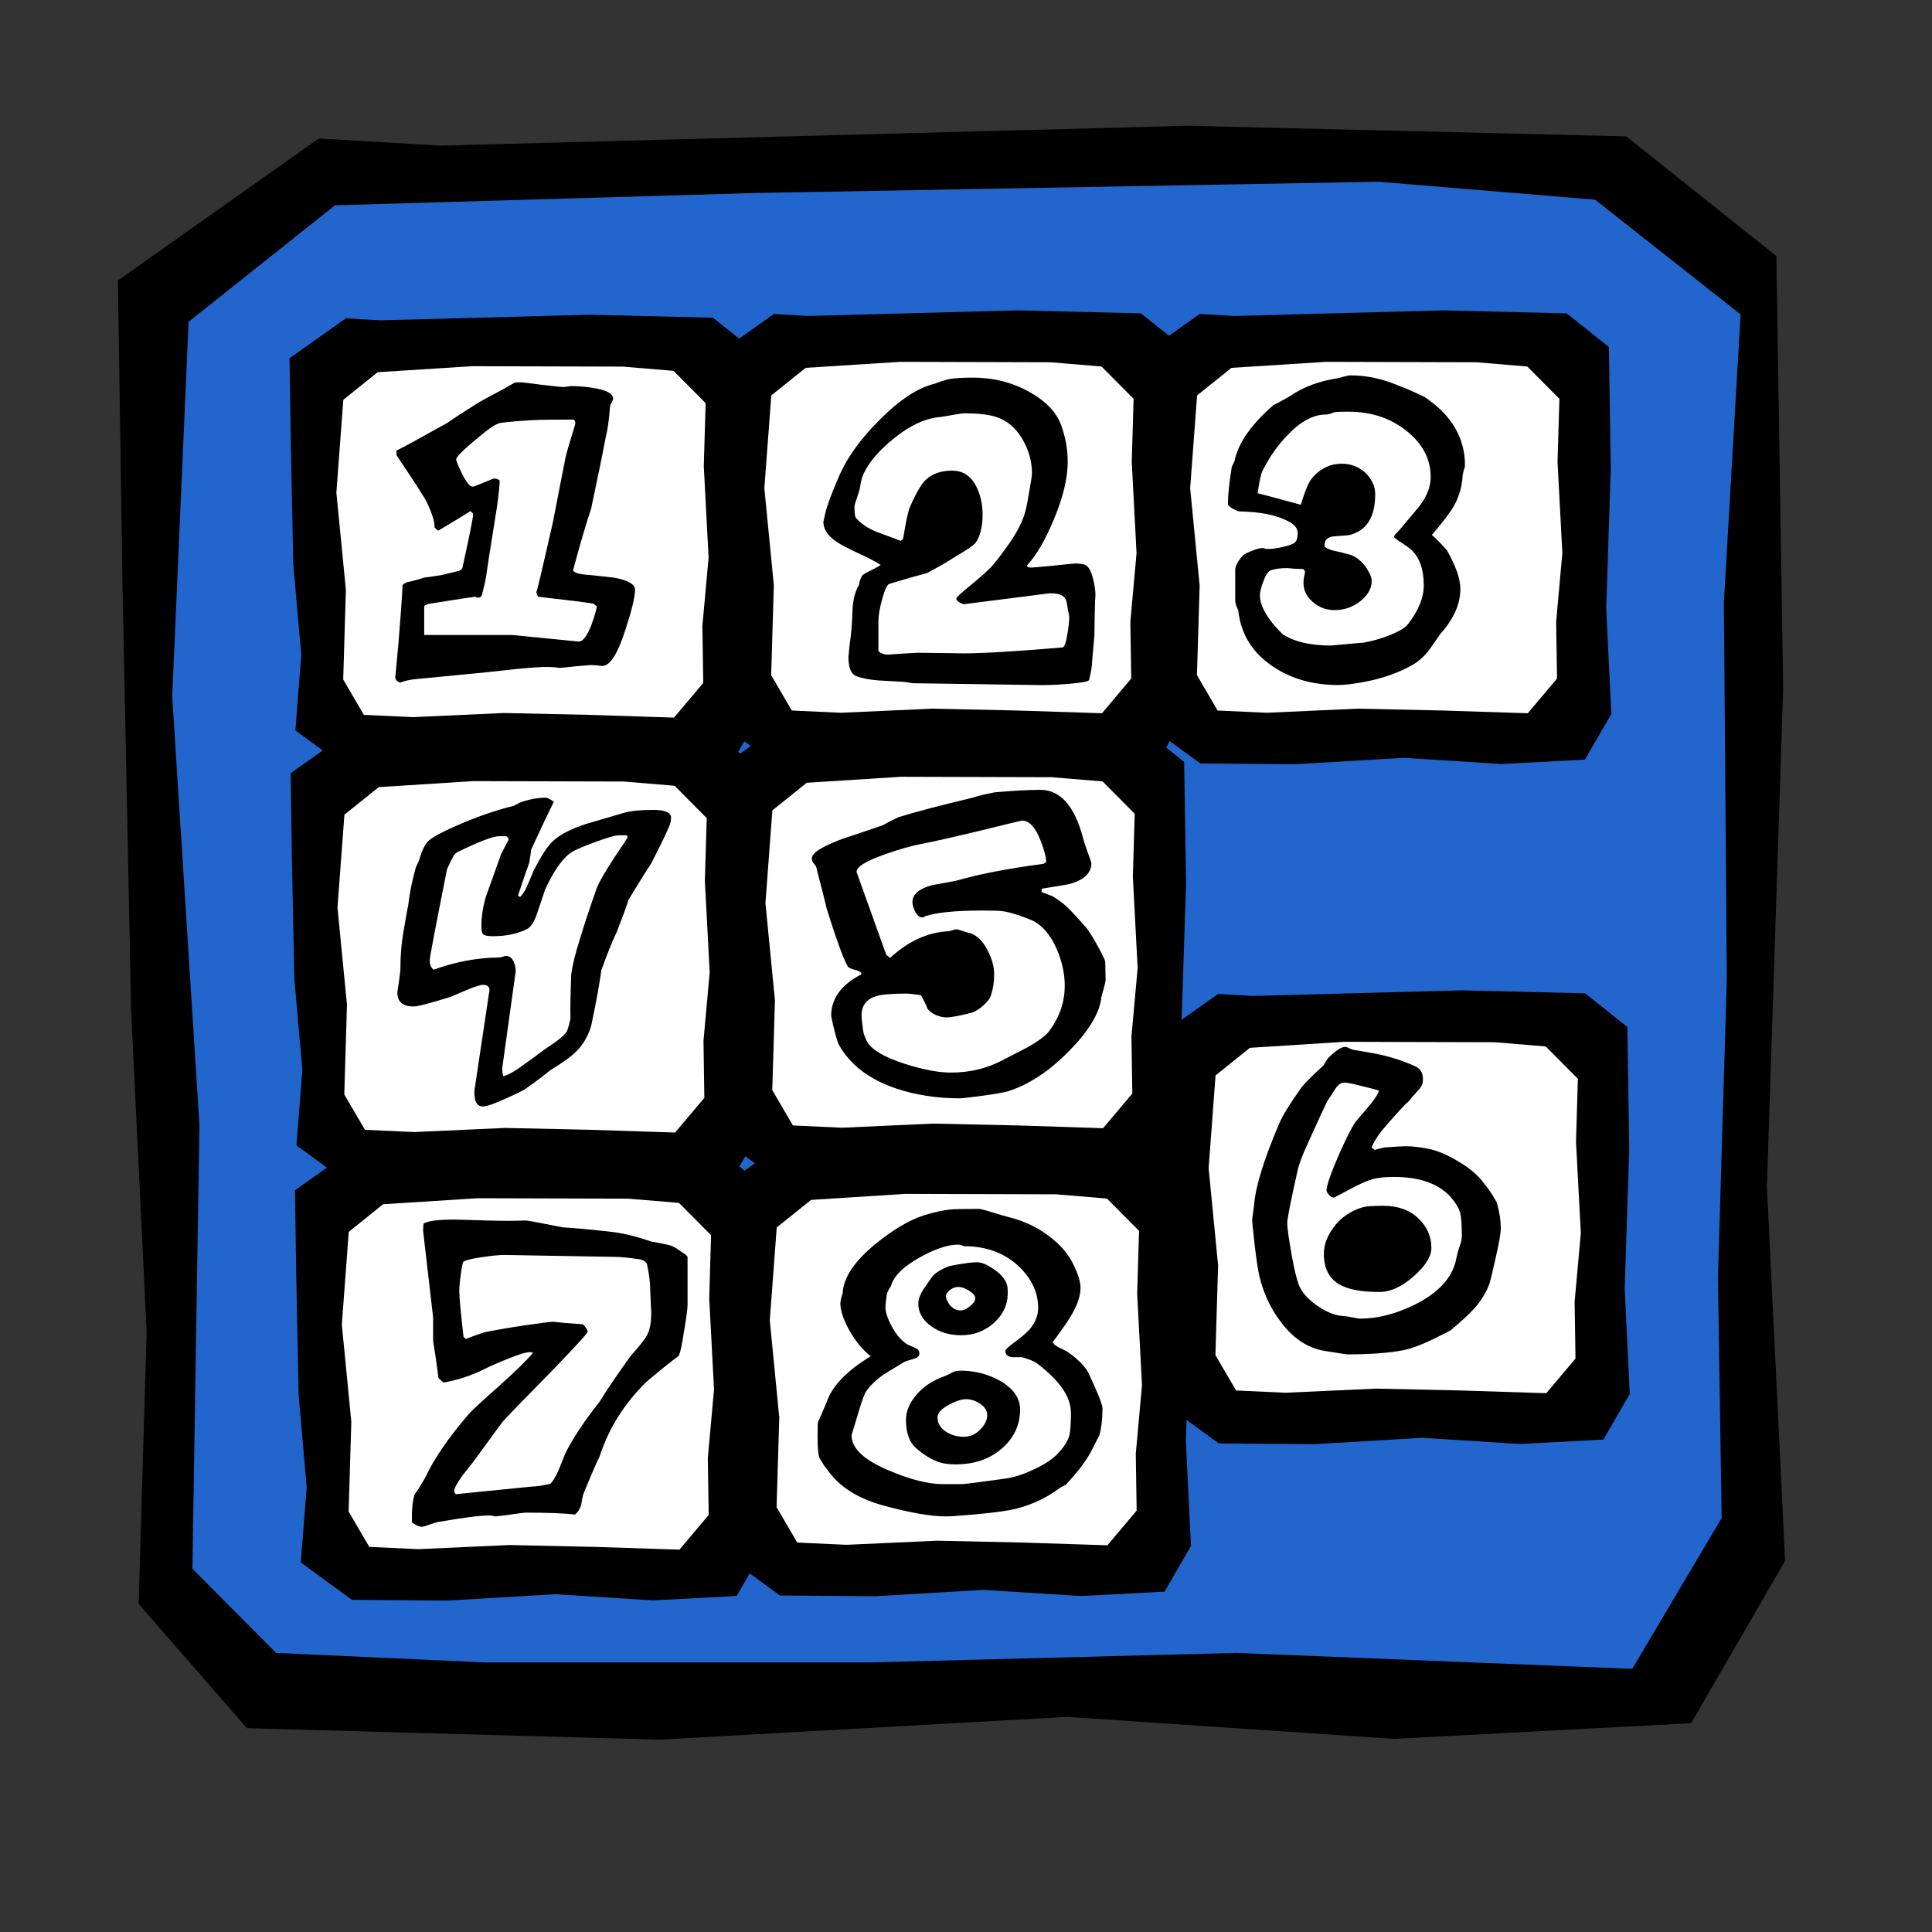 <?xml version="1.0" encoding="UTF-8" standalone="no"?>
<!-- Created with Inkscape (http://www.inkscape.org/) -->

<svg
   xmlns:dc="http://purl.org/dc/elements/1.1/"
   xmlns:cc="http://creativecommons.org/ns#"
   xmlns:rdf="http://www.w3.org/1999/02/22-rdf-syntax-ns#"
   xmlns:svg="http://www.w3.org/2000/svg"
   xmlns="http://www.w3.org/2000/svg"
   xmlns:sodipodi="http://sodipodi.sourceforge.net/DTD/sodipodi-0.dtd"
   xmlns:inkscape="http://www.inkscape.org/namespaces/inkscape"
   width="100"
   height="100"
   id="svg2"
   sodipodi:version="0.32"
   inkscape:version="0.48.2 r9819"
   version="1.0"
   sodipodi:docname="fifteen.svg">
  <rect width="100%" height="100%" fill="#333333" stroke="none"/>
  <defs
     id="defs4" />
  <sodipodi:namedview
     id="base"
     pagecolor="#ffffff"
     bordercolor="#666666"
     borderopacity="1.0"
     inkscape:pageopacity="0.0"
     inkscape:pageshadow="2"
     inkscape:zoom="4.4466433"
     inkscape:cx="90.080021"
     inkscape:cy="46.265539"
     inkscape:document-units="px"
     inkscape:current-layer="layer1"
     width="100px"
     height="100px"
     inkscape:window-width="1102"
     inkscape:window-height="756"
     inkscape:window-x="81"
     inkscape:window-y="18"
     showgrid="false"
     inkscape:window-maximized="0" />
  <g
     inkscape:label="Calque 1"
     inkscape:groupmode="layer"
     id="layer1">
    <path
       style="fill:black;fill-opacity:1;fill-rule:evenodd;stroke:none;stroke-width:1px;stroke-linecap:butt;stroke-linejoin:miter;stroke-opacity:1"
       d="M 6.336,30.055 L 6.788,52.342 L 7.591,68.935 L 7.176,83.019 L 12.782,89.451 L 34.136,90.044 L 55.244,88.865 L 72.156,90.004 L 87.53,89.192 L 92.397,80.79 L 91.455,61.403 L 92.296,35.633 L 91.945,13.251 L 84.172,7.059 L 61.483,6.508 L 22.809,7.538 L 16.498,7.168 L 6.104,14.518 L 6.336,30.055 z "
       id="path2101"
       sodipodi:nodetypes="ccccccccccccccccccc" />
    <path
       style="fill:#2165cd;fill-opacity:1;fill-rule:evenodd;stroke:none;stroke-width:1px;stroke-linecap:butt;stroke-linejoin:miter;stroke-opacity:1"
       d="M 89.228,31.179 L 89.379,50.691 L 88.92,66.141 L 89.113,78.574 L 84.485,86.379 L 63.972,85.555 L 44.929,86.049 L 25.131,86.049 L 14.287,85.555 L 9.959,81.198 L 10.323,58.214 L 8.913,36.049 L 9.76,16.657 L 17.336,10.627 L 39.062,9.99 L 71.346,9.406 L 82.561,10.335 L 90.093,16.274 L 89.228,31.179 z "
       id="path2988"
       sodipodi:nodetypes="ccccccccccccccccccc" />
    <path
       style="fill:black;fill-opacity:1;fill-rule:evenodd;stroke:none;stroke-width:1px;stroke-linecap:butt;stroke-linejoin:miter;stroke-opacity:1"
       d="M 15.052,22.912 L 15.179,29.179 L 15.594,33.908 L 15.288,37.806 L 17.935,39.741 L 22.856,39.781 L 28.466,39.45 L 33.529,39.77 L 37.845,39.542 L 39.211,37.179 L 38.946,31.727 L 39.183,24.48 L 39.084,18.187 L 36.902,16.445 L 30.533,16.29 L 19.677,16.58 L 17.905,16.476 L 14.987,18.543 L 15.052,22.912 z "
       id="path13715"
       sodipodi:nodetypes="ccccccccccccccccccc" />
    <path
       style="fill:white;fill-opacity:1;fill-rule:evenodd;stroke:none;stroke-width:1px;stroke-linecap:butt;stroke-linejoin:miter;stroke-opacity:1"
       d="M 36.428,24.13 L 36.677,28.855 L 36.355,32.405 L 36.401,35.348 L 34.887,37.143 L 30.498,37.001 L 26.081,36.905 L 21.379,37.118 L 18.833,37.001 L 17.764,35.171 L 17.903,30.529 L 17.411,25.495 L 17.77,20.692 L 19.549,19.265 L 24.436,18.954 L 32.23,18.976 L 34.862,19.195 L 36.524,20.867 L 36.428,24.13 z "
       id="path13717"
       sodipodi:nodetypes="ccccccccccccccccccc" />
    <path
       style="fill:black;fill-opacity:1;fill-rule:evenodd;stroke:none;stroke-width:1px;stroke-linecap:butt;stroke-linejoin:miter;stroke-opacity:1"
       d="M 37.204,22.687 L 37.331,28.954 L 37.746,33.683 L 37.44,37.581 L 40.087,39.516 L 45.008,39.556 L 50.618,39.225 L 55.681,39.545 L 59.996,39.317 L 61.363,36.954 L 61.098,31.502 L 61.334,24.255 L 61.236,17.962 L 59.054,16.22 L 52.685,16.065 L 41.828,16.355 L 40.056,16.251 L 37.139,18.318 L 37.204,22.687 z "
       id="path13719"
       sodipodi:nodetypes="ccccccccccccccccccc" />
    <path
       style="fill:white;fill-opacity:1;fill-rule:evenodd;stroke:none;stroke-width:1px;stroke-linecap:butt;stroke-linejoin:miter;stroke-opacity:1"
       d="M 58.579,23.905 L 58.828,28.63 L 58.507,32.181 L 58.552,35.123 L 57.039,36.918 L 52.65,36.776 L 48.232,36.68 L 43.531,36.893 L 40.985,36.776 L 39.915,34.946 L 40.054,30.304 L 39.563,25.27 L 39.922,20.467 L 41.701,19.04 L 46.588,18.729 L 54.381,18.751 L 57.014,18.971 L 58.675,20.642 L 58.579,23.905 z "
       id="path13721"
       sodipodi:nodetypes="ccccccccccccccccccc" />
    <path
       style="fill:black;fill-opacity:1;fill-rule:evenodd;stroke:none;stroke-width:1px;stroke-linecap:butt;stroke-linejoin:miter;stroke-opacity:1"
       d="M 59.243,22.687 L 59.37,28.954 L 59.785,33.683 L 59.479,37.581 L 62.126,39.516 L 67.047,39.556 L 72.657,39.225 L 77.72,39.545 L 82.035,39.317 L 83.402,36.954 L 83.137,31.502 L 83.373,24.255 L 83.275,17.962 L 81.093,16.22 L 74.724,16.065 L 63.867,16.355 L 62.096,16.251 L 59.178,18.318 L 59.243,22.687 z "
       id="path13723"
       sodipodi:nodetypes="ccccccccccccccccccc" />
    <path
       style="fill:white;fill-opacity:1;fill-rule:evenodd;stroke:none;stroke-width:1px;stroke-linecap:butt;stroke-linejoin:miter;stroke-opacity:1"
       d="M 80.618,23.905 L 80.867,28.63 L 80.546,32.181 L 80.591,35.123 L 79.078,36.918 L 74.689,36.776 L 70.271,36.68 L 65.57,36.893 L 63.024,36.776 L 61.954,34.946 L 62.093,30.304 L 61.602,25.27 L 61.961,20.467 L 63.74,19.04 L 68.627,18.729 L 76.42,18.751 L 79.053,18.971 L 80.715,20.642 L 80.618,23.905 z "
       id="path13725"
       sodipodi:nodetypes="ccccccccccccccccccc" />
    <path
       style="fill:black;fill-opacity:1;fill-rule:evenodd;stroke:none;stroke-width:1px;stroke-linecap:butt;stroke-linejoin:miter;stroke-opacity:1"
       d="M 15.109,44.389 L 15.235,50.656 L 15.65,55.385 L 15.344,59.282 L 17.991,61.218 L 22.912,61.258 L 28.522,60.926 L 33.585,61.247 L 37.901,61.018 L 39.267,58.656 L 39.003,53.204 L 39.239,45.957 L 39.14,39.663 L 36.958,37.922 L 30.589,37.767 L 19.733,38.057 L 17.961,37.953 L 15.043,40.02 L 15.109,44.389 z "
       id="path13727"
       sodipodi:nodetypes="ccccccccccccccccccc" />
    <path
       style="fill:white;fill-opacity:1;fill-rule:evenodd;stroke:none;stroke-width:1px;stroke-linecap:butt;stroke-linejoin:miter;stroke-opacity:1"
       d="M 36.484,45.606 L 36.733,50.331 L 36.412,53.882 L 36.457,56.825 L 34.943,58.62 L 30.554,58.478 L 26.137,58.382 L 21.435,58.595 L 18.89,58.478 L 17.82,56.648 L 17.959,52.006 L 17.468,46.972 L 17.827,42.169 L 19.605,40.741 L 24.492,40.431 L 32.286,40.452 L 34.919,40.672 L 36.58,42.344 L 36.484,45.606 z "
       id="path13729"
       sodipodi:nodetypes="ccccccccccccccccccc" />
    <path
       style="fill:black;fill-opacity:1;fill-rule:evenodd;stroke:none;stroke-width:1px;stroke-linecap:butt;stroke-linejoin:miter;stroke-opacity:1"
       d="M 37.26,44.164 L 37.387,50.431 L 37.802,55.16 L 37.496,59.058 L 40.143,60.993 L 45.064,61.033 L 50.674,60.702 L 55.737,61.022 L 60.053,60.794 L 61.419,58.431 L 61.154,52.979 L 61.39,45.732 L 61.292,39.439 L 59.11,37.697 L 52.741,37.542 L 41.884,37.832 L 40.113,37.728 L 37.195,39.795 L 37.26,44.164 z "
       id="path13731"
       sodipodi:nodetypes="ccccccccccccccccccc" />
    <path
       style="fill:white;fill-opacity:1;fill-rule:evenodd;stroke:none;stroke-width:1px;stroke-linecap:butt;stroke-linejoin:miter;stroke-opacity:1"
       d="M 58.636,45.382 L 58.884,50.107 L 58.563,53.657 L 58.609,56.6 L 57.095,58.395 L 52.706,58.253 L 48.288,58.157 L 43.587,58.37 L 41.041,58.253 L 39.972,56.423 L 40.111,51.781 L 39.619,46.747 L 39.978,41.944 L 41.757,40.516 L 46.644,40.206 L 54.437,40.228 L 57.07,40.447 L 58.732,42.119 L 58.636,45.382 z "
       id="path13733"
       sodipodi:nodetypes="ccccccccccccccccccc" />
    <path
       style="fill:black;fill-opacity:1;fill-rule:evenodd;stroke:none;stroke-width:1px;stroke-linecap:butt;stroke-linejoin:miter;stroke-opacity:1"
       d="M 60.199,57.882 L 60.326,64.149 L 60.741,68.879 L 60.435,72.776 L 63.082,74.711 L 68.002,74.751 L 73.612,74.42 L 78.675,74.74 L 82.991,74.512 L 84.357,72.149 L 84.093,66.697 L 84.329,59.451 L 84.23,53.157 L 82.048,51.415 L 75.679,51.26 L 64.823,51.55 L 63.051,51.446 L 60.134,53.513 L 60.199,57.882 z "
       id="path13735"
       sodipodi:nodetypes="ccccccccccccccccccc" />
    <path
       style="fill:white;fill-opacity:1;fill-rule:evenodd;stroke:none;stroke-width:1px;stroke-linecap:butt;stroke-linejoin:miter;stroke-opacity:1"
       d="M 81.574,59.1 L 81.823,63.825 L 81.502,67.376 L 81.547,70.319 L 80.034,72.113 L 75.645,71.971 L 71.227,71.875 L 66.526,72.088 L 63.98,71.971 L 62.91,70.141 L 63.049,65.499 L 62.558,60.465 L 62.917,55.662 L 64.696,54.235 L 69.583,53.924 L 77.376,53.946 L 80.009,54.166 L 81.67,55.838 L 81.574,59.1 z "
       id="path13737"
       sodipodi:nodetypes="ccccccccccccccccccc" />
    <path
       style="fill:black;fill-opacity:1;fill-rule:evenodd;stroke:none;stroke-width:1px;stroke-linecap:butt;stroke-linejoin:miter;stroke-opacity:1"
       d="M 15.333,65.978 L 15.46,72.245 L 15.875,76.974 L 15.569,80.872 L 18.216,82.807 L 23.137,82.847 L 28.747,82.516 L 33.81,82.836 L 38.126,82.608 L 39.492,80.245 L 39.227,74.793 L 39.464,67.546 L 39.365,61.253 L 37.183,59.511 L 30.814,59.356 L 19.958,59.646 L 18.186,59.542 L 15.268,61.609 L 15.333,65.978 z "
       id="path13739"
       sodipodi:nodetypes="ccccccccccccccccccc" />
    <path
       style="fill:white;fill-opacity:1;fill-rule:evenodd;stroke:none;stroke-width:1px;stroke-linecap:butt;stroke-linejoin:miter;stroke-opacity:1"
       d="M 36.709,67.196 L 36.958,71.921 L 36.636,75.472 L 36.682,78.415 L 35.168,80.209 L 30.779,80.067 L 26.362,79.971 L 21.66,80.184 L 19.114,80.067 L 18.045,78.237 L 18.184,73.595 L 17.693,68.561 L 18.052,63.758 L 19.83,62.331 L 24.717,62.02 L 32.511,62.042 L 35.144,62.262 L 36.805,63.934 L 36.709,67.196 z "
       id="path13741"
       sodipodi:nodetypes="ccccccccccccccccccc" />
    <path
       style="fill:black;fill-opacity:1;fill-rule:evenodd;stroke:none;stroke-width:1px;stroke-linecap:butt;stroke-linejoin:miter;stroke-opacity:1"
       d="M 37.485,65.753 L 37.612,72.02 L 38.027,76.75 L 37.721,80.647 L 40.368,82.582 L 45.289,82.622 L 50.899,82.291 L 55.962,82.611 L 60.277,82.383 L 61.644,80.02 L 61.379,74.569 L 61.615,67.322 L 61.517,61.028 L 59.335,59.287 L 52.966,59.132 L 42.109,59.421 L 40.338,59.317 L 37.42,61.384 L 37.485,65.753 z "
       id="path13743"
       sodipodi:nodetypes="ccccccccccccccccccc" />
    <path
       style="fill:white;fill-opacity:1;fill-rule:evenodd;stroke:none;stroke-width:1px;stroke-linecap:butt;stroke-linejoin:miter;stroke-opacity:1"
       d="M 58.86,66.971 L 59.109,71.696 L 58.788,75.247 L 58.833,78.19 L 57.32,79.984 L 52.931,79.842 L 48.513,79.746 L 43.812,79.959 L 41.266,79.842 L 40.196,78.012 L 40.335,73.37 L 39.844,68.337 L 40.203,63.533 L 41.982,62.106 L 46.869,61.795 L 54.662,61.817 L 57.295,62.037 L 58.957,63.709 L 58.86,66.971 z "
       id="path13745"
       sodipodi:nodetypes="ccccccccccccccccccc" />
    <path
       style="font-size:17.994px;font-style:normal;font-variant:normal;font-weight:normal;font-stretch:normal;text-align:start;line-height:125%;writing-mode:lr-tb;text-anchor:start;fill:#000000;fill-opacity:1;stroke:none;font-family:Indigo Joker"
       d="m 32.868,30.528 c -1.3e-5,0.368 -0.166,1.06 -0.499,2.077 -0.399,1.244 -0.798,1.866 -1.197,1.866 -0.04,-2e-6 -0.133,-0.011 -0.279,-0.032 -0.146,-0.011 -0.239,-0.016 -0.279,-0.016 -0.053,-2e-6 -0.326,0.022 -0.818,0.065 -0.492,0.054 -0.765,0.081 -0.818,0.081 -0.04,-3e-6 -0.133,-0.011 -0.279,-0.032 -0.146,-0.011 -0.253,-0.016 -0.319,-0.016 -0.372,-10e-7 -0.891,0.032 -1.556,0.097 -0.878,0.097 -1.423,0.157 -1.636,0.178 -0.891,0.087 -2.122,0.206 -3.692,0.357 -0.306,0.032 -0.565,0.092 -0.778,0.178 -0.173,-0.054 -0.259,-0.151 -0.259,-0.292 -1e-6,0.043 0.053,-0.519 0.16,-1.687 0.106,-1.266 0.18,-2.288 0.219,-3.067 0.013,-0.032 0.086,-0.081 0.219,-0.146 0.306,-0.065 0.605,-0.146 0.898,-0.243 0.2,-0.022 0.499,-0.065 0.898,-0.13 0.213,-0.054 0.525,-0.13 0.938,-0.227 0.067,-0.043 0.113,-0.087 0.14,-0.13 0.372,-1.687 0.559,-2.618 0.559,-2.791 -5e-6,-0.032 -0.047,-0.087 -0.14,-0.162 -0.372,0.238 -0.925,0.573 -1.656,1.006 -0.04,5e-6 -0.106,-0.054 -0.2,-0.162 0.013,-0.27 -0.12,-0.703 -0.399,-1.298 -0.08,-0.184 -0.599,-0.99 -1.556,-2.418 -0.013,-0.011 -0.02,-0.097 -0.02,-0.26 0.359,-0.173 1.25,-0.66 2.674,-1.46 0.319,-0.227 0.798,-0.541 1.437,-0.941 0.319,-0.195 0.811,-0.465 1.477,-0.811 0.12,-0.076 0.299,-0.178 0.539,-0.308 0.04,-0.011 0.153,-0.016 0.339,-0.016 0.04,1.2e-5 0.392,0.043 1.058,0.13 0.665,0.076 1.024,0.114 1.078,0.114 0.04,1.2e-5 0.113,-0.005 0.219,-0.016 0.106,-0.022 0.186,-0.032 0.239,-0.032 0.372,1.3e-5 0.752,0.032 1.137,0.097 0.678,0.108 1.018,0.292 1.018,0.552 -1.2e-5,0.032 -0.027,0.103 -0.08,0.211 -0.053,0.097 -0.08,0.173 -0.08,0.227 -0.053,0.681 -0.126,1.195 -0.219,1.541 -0.146,0.79 -0.399,2.028 -0.758,3.716 -0.253,0.746 -0.565,1.812 -0.938,3.196 0.067,0.097 0.213,0.162 0.439,0.195 0.16,0.022 0.326,0.038 0.499,0.049 0.386,0.043 0.778,0.087 1.177,0.13 0.732,0.13 1.097,0.341 1.097,0.633 m -1.975,0.86 c -0.04,-0.032 -0.1,-0.081 -0.18,-0.146 -0.372,-0.065 -1.324,-0.184 -2.853,-0.357 -0.067,-0.087 -0.1,-0.173 -0.1,-0.26 -8e-6,0.119 0.286,-1.087 0.858,-3.618 0.16,-0.833 0.372,-1.925 0.639,-3.278 0.04,-0.195 0.14,-0.552 0.299,-1.071 0.146,-0.465 0.219,-0.714 0.219,-0.746 -1e-5,-0.087 -0.027,-0.151 -0.08,-0.195 l -1.018,0 c -0.931,1.1e-5 -1.842,0.054 -2.734,0.162 -0.16,0.022 -0.366,0.124 -0.619,0.308 -0.239,0.173 -0.559,0.433 -0.958,0.779 -0.506,0.433 -0.758,0.703 -0.758,0.811 -3e-6,0.076 0.1,0.319 0.299,0.73 0.226,0.454 0.412,0.681 0.559,0.681 0.04,7e-6 0.226,-0.07 0.559,-0.211 0.333,-0.141 0.519,-0.211 0.559,-0.211 0.12,8e-6 0.213,0.038 0.279,0.114 -0.027,0.53 -0.113,1.222 -0.259,2.077 -0.253,1.568 -0.392,2.466 -0.419,2.693 -0.04,0.292 -0.12,0.665 -0.239,1.12 -0.027,0.108 -0.1,0.162 -0.219,0.162 -0.053,1e-6 -0.08,-0.005 -0.08,-0.016 l 0,0 c -5e-6,-0.022 -0.02,-0.032 -0.06,-0.032 -0.053,10e-7 -0.831,0.119 -2.335,0.357 -0.2,0.032 -0.299,0.087 -0.299,0.162 l 0,1.46 4.55,0 3.452,0.341 c 0.213,-10e-7 0.432,-0.292 0.658,-0.876 0.146,-0.4 0.239,-0.714 0.279,-0.941"
       id="text13751"
       inkscape:connector-curvature="0" />
    <path
       style="font-size:17.994px;font-style:normal;font-variant:normal;font-weight:normal;font-stretch:normal;text-align:start;line-height:125%;writing-mode:lr-tb;text-anchor:start;fill:#000000;fill-opacity:1;stroke:none;font-family:Indigo Joker"
       d="m 56.702,30.789 c -1.4e-5,-0.032 -0.007,0.07 -0.02,0.308 -0.013,0.357 -0.026,0.968 -0.039,1.833 -0.026,0.325 -0.066,0.768 -0.118,1.33 -1.5e-5,0.216 -0.052,0.53 -0.157,0.941 -0.039,0.076 -0.387,0.141 -1.043,0.195 -0.525,0.043 -0.984,0.065 -1.377,0.065 l -6.689,-0.097 c -0.039,-4e-6 -0.144,-0.016 -0.315,-0.049 -0.171,-0.022 -0.282,-0.032 -0.334,-0.032 -0.38,-0.022 -0.767,-0.043 -1.161,-0.065 -0.498,-0.043 -0.879,-0.119 -1.141,-0.227 -0.262,-0.108 -0.393,-0.438 -0.393,-0.99 -2e-6,-0.022 0.02,-0.222 0.059,-0.6 0.052,-0.379 0.085,-0.654 0.098,-0.828 0.026,-0.368 0.046,-0.736 0.059,-1.103 0.039,-0.508 0.151,-0.909 0.334,-1.201 -3e-6,-0.119 0.052,-0.276 0.157,-0.471 0.092,-0.087 0.256,-0.184 0.492,-0.292 0.236,-0.119 0.393,-0.206 0.472,-0.26 C 45.376,29.096 44.963,28.88 44.346,28.599 43.782,28.339 43.382,28.117 43.146,27.933 42.792,27.652 42.615,27.338 42.615,26.992 c 0,0.043 0.033,-0.092 0.098,-0.406 0.092,-0.411 0.341,-1.082 0.748,-2.012 0.42,-0.941 1.108,-1.888 2.066,-2.839 1.023,-1.038 1.981,-1.666 2.872,-1.882 0.157,-0.065 0.387,-0.141 0.689,-0.227 0.341,-0.054 0.761,-0.081 1.259,-0.081 1.062,1.4e-5 2.033,0.243 2.912,0.73 0.879,0.487 1.436,1.071 1.672,1.752 0.223,0.617 0.334,1.244 0.334,1.882 -1.3e-5,0.844 -0.243,1.844 -0.728,3.002 -0.433,1.038 -0.892,1.823 -1.377,2.353 -1.1e-5,0.076 0.072,0.114 0.216,0.114 0.052,3e-6 0.426,-0.032 1.121,-0.097 0.708,-0.076 1.089,-0.114 1.141,-0.114 0.262,3e-6 0.446,0.027 0.551,0.081 0.157,0.076 0.289,0.319 0.393,0.73 0.079,0.325 0.118,0.595 0.118,0.811 m -1.358,1.12 c -1.3e-5,-0.043 -0.02,-0.146 -0.059,-0.308 -0.026,-0.173 -0.046,-0.292 -0.059,-0.357 -0.026,-0.195 -0.105,-0.33 -0.236,-0.406 -0.118,-0.087 -0.334,-0.13 -0.649,-0.13 l -4.466,0.568 c -0.249,-0.087 -0.374,-0.189 -0.374,-0.308 -6e-6,-0.043 0.23,-0.254 0.689,-0.633 0.538,-0.443 0.905,-0.768 1.102,-0.974 0.197,-0.216 0.439,-0.525 0.728,-0.925 0.485,-0.649 0.82,-1.244 1.003,-1.785 0.079,-0.249 0.164,-0.66 0.256,-1.233 0.092,-0.508 0.138,-0.811 0.138,-0.909 -1.1e-5,-0.595 -0.151,-1.163 -0.453,-1.704 -0.38,-0.692 -0.918,-1.12 -1.613,-1.282 -0.354,-0.087 -0.833,-0.13 -1.436,-0.13 -0.079,1.1e-5 -0.302,0.032 -0.669,0.097 -0.367,0.065 -0.564,0.097 -0.59,0.097 -0.826,0.065 -1.712,0.508 -2.656,1.33 -0.931,0.822 -1.423,1.585 -1.476,2.288 -0.013,0.087 -0.066,0.265 -0.157,0.535 -0.092,0.27 -0.138,0.422 -0.138,0.454 -3e-6,0.346 0.026,0.552 0.079,0.617 0.262,0.303 0.63,0.546 1.102,0.73 0.407,0.151 0.813,0.303 1.22,0.454 0.039,-0.032 0.079,-0.07 0.118,-0.114 0.144,-0.898 0.262,-1.444 0.354,-1.639 0.289,-0.671 0.551,-1.13 0.787,-1.379 0.341,-0.335 0.807,-0.503 1.397,-0.503 0.59,8e-6 1.023,0.308 1.299,0.925 0.184,0.411 0.275,0.86 0.275,1.347 -7e-6,0.649 -0.125,1.141 -0.374,1.477 -0.105,0.13 -0.492,0.389 -1.161,0.779 -0.302,0.206 -0.754,0.465 -1.358,0.779 -0.459,0.119 -1.102,0.303 -1.928,0.552 -0.118,0.043 -0.243,0.303 -0.374,0.779 -0.131,0.476 -0.197,0.865 -0.197,1.168 l 0,1.541 c 0.144,0.119 0.302,0.178 0.472,0.178 0.026,-2e-6 0.256,-0.016 0.689,-0.049 0.433,-0.022 0.721,-0.038 0.866,-0.049 0.328,-10e-7 0.8,0.005 1.417,0.016 0.682,0.011 0.984,0.016 0.905,0.016 1.049,-2e-6 2.774,-0.103 5.174,-0.308 0.105,-0.011 0.19,-0.238 0.256,-0.681 0.066,-0.357 0.098,-0.665 0.098,-0.925"
       id="text13755"
       inkscape:connector-curvature="0" />
    <path
       style="font-size:17.994px;font-style:normal;font-variant:normal;font-weight:normal;font-stretch:normal;text-align:start;line-height:125%;writing-mode:lr-tb;text-anchor:start;fill:#000000;fill-opacity:1;stroke:none;font-family:Indigo Joker"
       d="m 75.829,24.101 c -1.2e-5,0.032 -0.02,0.108 -0.06,0.227 -0.027,0.108 -0.047,0.189 -0.06,0.243 -0.027,0.573 -0.173,1.103 -0.439,1.59 -0.2,0.357 -0.585,0.865 -1.157,1.525 0.213,0.184 0.472,0.449 0.778,0.795 0.466,0.822 0.698,1.487 0.698,1.996 -1.2e-5,0.79 -0.346,1.568 -1.038,2.336 -0.173,0.249 -0.346,0.498 -0.519,0.746 -0.253,0.357 -0.552,0.638 -0.898,0.844 -0.718,0.411 -1.556,0.709 -2.514,0.892 -0.585,0.108 -1.038,0.162 -1.357,0.162 -1.29,-3e-6 -2.408,-0.314 -3.352,-0.941 -1.078,-0.714 -1.683,-1.682 -1.816,-2.904 -0.013,-0.043 -0.047,-0.124 -0.1,-0.243 -0.04,-0.13 -0.06,-0.216 -0.06,-0.26 l 0,-1.623 c -10e-7,-0.184 0.126,-0.422 0.379,-0.714 0.053,-0.065 0.2,-0.146 0.439,-0.243 0.253,-0.108 0.452,-0.162 0.599,-0.162 0.053,4e-6 0.093,0.011 0.12,0.032 0.04,0.011 0.093,0.016 0.16,0.016 0.2,5e-6 0.446,-0.032 0.738,-0.097 0.346,-0.076 0.565,-0.157 0.658,-0.243 0.093,-0.087 0.14,-0.249 0.14,-0.487 -4e-6,-0.238 -0.16,-0.438 -0.479,-0.6 -0.599,-0.325 -1.45,-0.498 -2.554,-0.519 -0.067,-0.011 -0.18,-0.059 -0.339,-0.146 -0.16,-0.097 -0.239,-0.178 -0.239,-0.243 0,-0.443 0.067,-1.082 0.2,-1.915 0.04,-0.076 0.086,-0.173 0.14,-0.292 0.186,-0.93 0.858,-1.898 2.015,-2.904 0.186,-0.087 0.466,-0.238 0.838,-0.454 0.705,-0.487 1.543,-0.8 2.514,-0.941 0.04,-0.011 0.14,-0.038 0.299,-0.081 0.16,-0.043 0.266,-0.065 0.319,-0.065 0.851,1.3e-5 1.689,0.178 2.514,0.535 0.306,0.108 0.752,0.303 1.337,0.584 1.397,0.93 2.095,2.115 2.095,3.553 m -1.776,0.584 c -1.1e-5,-0.919 -0.412,-1.709 -1.237,-2.369 -0.825,-0.671 -1.836,-1.006 -3.033,-1.006 -0.346,1.2e-5 -0.559,0.005 -0.639,0.016 -0.067,0.011 -0.153,0.038 -0.259,0.081 -0.106,0.032 -0.18,0.049 -0.219,0.049 -0.652,-0.011 -1.317,0.335 -1.995,1.038 -0.506,0.508 -0.945,1.13 -1.317,1.866 -0.08,0.141 -0.166,0.53 -0.259,1.168 0.545,0.141 1.29,0.341 2.235,0.6 0.08,-0.26 0.166,-0.514 0.259,-0.763 0.106,-0.292 0.233,-0.519 0.379,-0.681 0.412,-0.454 0.905,-0.681 1.477,-0.681 0.506,8e-6 0.931,0.173 1.277,0.519 0.306,0.325 0.459,0.676 0.459,1.055 -8e-6,1.212 -0.459,1.92 -1.377,2.126 -0.279,0.022 -0.552,0.043 -0.818,0.065 -0.319,0.054 -0.459,0.233 -0.419,0.535 0.12,0.087 0.266,0.151 0.439,0.195 0.226,0.043 0.532,0.119 0.918,0.227 0.306,0.119 0.572,0.341 0.798,0.665 0.186,0.281 0.279,0.508 0.279,0.681 -8e-6,0.389 -0.2,0.741 -0.599,1.055 -0.386,0.303 -0.825,0.454 -1.317,0.454 -0.519,1e-6 -0.951,-0.195 -1.297,-0.584 -0.213,-0.238 -0.319,-0.519 -0.319,-0.844 -3e-6,-0.141 0.02,-0.281 0.06,-0.422 0.04,-0.13 0.013,-0.222 -0.08,-0.276 -0.093,3e-6 -0.246,-0.005 -0.459,-0.016 -0.213,-0.022 -0.339,-0.032 -0.379,-0.032 -0.333,3e-6 -0.612,0.038 -0.838,0.114 -0.133,0.054 -0.259,0.243 -0.379,0.568 -0.12,0.314 -0.18,0.557 -0.18,0.73 -2e-6,0.389 0.193,0.838 0.579,1.347 0.133,0.173 0.326,0.389 0.579,0.649 0.599,0.4 1.443,0.6 2.534,0.6 0.013,-1e-6 0.299,-0.027 0.858,-0.081 0.479,-0.043 0.745,-0.065 0.798,-0.065 0.306,-0.054 0.612,-0.13 0.918,-0.227 0.745,-0.249 1.211,-0.492 1.397,-0.73 0.545,-0.703 0.818,-1.374 0.818,-2.012 -10e-6,-0.822 -0.213,-1.433 -0.639,-1.833 -0.12,-0.108 -0.313,-0.249 -0.579,-0.422 -0.213,-0.13 -0.319,-0.216 -0.319,-0.26 -9e-6,-0.043 0.053,-0.119 0.16,-0.227 0.106,-0.108 0.166,-0.173 0.18,-0.195 0.319,-0.379 0.632,-0.752 0.938,-1.12 0.412,-0.519 0.619,-1.038 0.619,-1.558"
       id="text13759"
       inkscape:connector-curvature="0" />
    <path
       style="font-size:17.994px;font-style:normal;font-variant:normal;font-weight:normal;font-stretch:normal;text-align:start;line-height:125%;writing-mode:lr-tb;text-anchor:start;fill:#000000;fill-opacity:1;stroke:none;font-family:Indigo Joker"
       d="m 34.734,42.324 c -1.5e-5,0.119 -0.027,0.254 -0.08,0.406 -0.133,0.335 -0.452,0.995 -0.958,1.98 -0.266,0.4 -0.652,1.017 -1.157,1.85 -0.12,0.379 -0.326,0.941 -0.619,1.687 -0.213,0.433 -0.479,1.093 -0.798,1.98 -0.08,0.638 -0.253,1.59 -0.519,2.856 -0.133,0.465 -0.353,0.871 -0.658,1.217 -0.266,0.303 -0.758,0.671 -1.477,1.103 -0.279,0.238 -0.712,0.562 -1.297,0.974 -0.2,0.119 -0.532,0.281 -0.998,0.487 -0.599,0.27 -0.991,0.406 -1.177,0.406 -0.319,-3e-6 -0.466,-0.276 -0.439,-0.828 l 0.778,-5.192 c -5e-6,-0.184 -0.113,-0.276 -0.339,-0.276 -0.133,4e-6 -0.432,0.097 -0.898,0.292 -0.253,0.108 -0.506,0.216 -0.758,0.325 -1.064,0.335 -1.709,0.503 -1.936,0.503 -0.559,2e-6 -0.838,-0.243 -0.838,-0.73 0,-0.011 0.027,-0.189 0.08,-0.535 0.053,-0.346 0.08,-0.595 0.08,-0.746 0,-0.649 0.053,-1.271 0.16,-1.866 0.146,-0.876 0.226,-1.32 0.239,-1.33 0.067,-0.617 0.2,-1.282 0.399,-1.996 0.04,-0.076 0.093,-0.189 0.16,-0.341 0.12,-0.433 0.266,-0.757 0.439,-0.974 0.186,-0.216 0.805,-0.546 1.856,-0.99 0.931,-0.389 1.803,-0.681 2.614,-0.876 0.053,-0.032 0.153,-0.087 0.299,-0.162 0.466,-0.173 0.918,-0.26 1.357,-0.26 0.08,1.3e-5 0.219,0.07 0.419,0.211 -0.279,0.552 -0.672,1.379 -1.177,2.483 -0.013,0.151 -0.047,0.379 -0.1,0.681 -0.133,0.368 -0.326,0.93 -0.579,1.687 l 0.1,0.081 c 0.146,-0.13 0.279,-0.341 0.399,-0.633 0.106,-0.238 0.206,-0.476 0.299,-0.714 0.16,-0.314 0.293,-0.557 0.399,-0.73 0.226,-0.379 0.432,-0.654 0.619,-0.828 0.346,-0.324 0.911,-0.617 1.696,-0.876 0.639,-0.184 1.284,-0.373 1.936,-0.568 0.359,-0.108 0.878,-0.162 1.556,-0.162 0.612,1.2e-5 0.918,0.135 0.918,0.406 m -2.255,1.022 c -1.3e-5,-0.076 -0.027,-0.114 -0.08,-0.114 l -0.359,0 c -0.2,1.1e-5 -0.645,0.13 -1.337,0.389 -0.678,0.249 -1.097,0.444 -1.257,0.584 -0.426,0.357 -0.838,0.974 -1.237,1.85 -0.093,0.292 -0.233,0.709 -0.419,1.249 -0.146,0.433 -0.326,0.698 -0.539,0.795 -0.492,0.238 -1.071,0.357 -1.736,0.357 -0.266,5e-6 -0.432,-0.032 -0.499,-0.097 -0.067,-0.065 -0.1,-0.2 -0.1,-0.406 -5e-6,-0.508 0.08,-1.028 0.239,-1.558 0.106,-0.303 0.366,-1.028 0.778,-2.174 0.04,-0.087 0.12,-0.243 0.239,-0.471 0.106,-0.184 0.16,-0.292 0.16,-0.325 -6e-6,-0.022 -0.04,-0.07 -0.12,-0.146 l -0.379,0 c -0.306,1.2e-5 -1.004,0.265 -2.095,0.795 -0.08,0.032 -0.16,0.092 -0.239,0.178 -0.106,0.195 -0.226,0.438 -0.359,0.73 -0.599,3.007 -0.898,4.576 -0.898,4.705 -1e-6,0.227 0.067,0.395 0.2,0.503 1.131,-0.411 2.261,-0.622 3.392,-0.633 0.04,5e-6 0.093,-0.011 0.16,-0.032 0.08,-0.032 0.146,-0.049 0.2,-0.049 0.173,4e-6 0.306,0.103 0.399,0.308 0.067,0.162 0.1,0.325 0.1,0.487 l -0.698,5.014 c -6e-6,0.173 0.02,0.314 0.06,0.422 0.279,-0.087 0.592,-0.26 0.938,-0.519 0.399,-0.281 0.792,-0.568 1.177,-0.86 0.226,-0.151 0.446,-0.303 0.658,-0.454 0.306,-0.227 0.486,-0.411 0.539,-0.552 0.053,-0.151 0.106,-0.346 0.16,-0.584 -0.013,-0.519 -8e-6,-1.293 0.04,-2.32 0.067,-0.476 0.213,-1.071 0.439,-1.785 0.2,-0.671 0.492,-1.558 0.878,-2.661 0.146,-0.357 0.459,-0.898 0.938,-1.623 0.439,-0.649 0.658,-0.984 0.658,-1.006"
       id="text13763"
       inkscape:connector-curvature="0" />
    <path
       style="font-size:17.994px;font-style:normal;font-variant:normal;font-weight:normal;font-stretch:normal;text-align:start;line-height:125%;writing-mode:lr-tb;text-anchor:start;fill:#000000;fill-opacity:1;stroke:none;font-family:Indigo Joker"
       d="m 57.227,50.732 c -1.5e-5,0.043 -0.033,0.189 -0.1,0.438 -0.067,0.238 -0.106,0.384 -0.12,0.438 -0.08,0.811 -0.632,1.736 -1.656,2.775 -1.024,1.049 -2.075,1.747 -3.153,2.093 -0.2,0.065 -0.659,0.146 -1.377,0.243 -0.639,0.087 -1.018,0.13 -1.137,0.13 -1.211,-3e-6 -2.321,-0.173 -3.332,-0.519 -1.384,-0.476 -2.361,-1.228 -2.933,-2.255 -0.067,-0.13 -0.166,-0.471 -0.299,-1.022 -0.067,-0.314 -0.1,-0.471 -0.1,-0.471 -1e-6,-0.898 0.525,-1.617 1.576,-2.158 -0.027,-0.108 -0.146,-0.184 -0.359,-0.227 -0.213,-0.054 -0.339,-0.124 -0.379,-0.211 -0.239,-0.454 -0.592,-1.428 -1.058,-2.921 -0.12,-0.498 -0.306,-1.233 -0.559,-2.207 -0.013,-0.032 -0.053,-0.087 -0.12,-0.162 -0.067,-0.087 -0.1,-0.178 -0.1,-0.276 0,-0.206 0.286,-0.438 0.858,-0.698 0.346,-0.162 0.672,-0.292 0.978,-0.389 0.08,-0.022 0.692,-0.227 1.836,-0.617 0.2,-0.119 0.472,-0.26 0.818,-0.422 0.878,-0.27 2.155,-0.606 3.831,-1.006 0.253,-0.087 0.632,-0.178 1.137,-0.276 0.971,-0.087 1.763,-0.13 2.375,-0.13 1.038,1.3e-5 1.776,0.844 2.215,2.531 0.027,0.119 0.106,0.362 0.239,0.73 0.12,0.314 0.18,0.498 0.18,0.552 -1.6e-5,0.238 -0.093,0.449 -0.279,0.633 -0.239,0.227 -0.592,0.384 -1.058,0.471 -0.399,0.065 -0.798,0.13 -1.197,0.195 l -0.04,0.049 0,0.13 c 0.12,0.043 0.306,0.114 0.559,0.211 0.306,0.184 0.572,0.384 0.798,0.6 0.253,0.249 0.585,0.611 0.998,1.087 0.2,0.281 0.406,0.622 0.619,1.022 0.213,0.4 0.319,0.633 0.319,0.698 l 0.02,0.941 m -2.115,0.292 c -1.3e-5,-0.606 -0.133,-1.228 -0.399,-1.866 -0.359,-0.833 -0.845,-1.363 -1.457,-1.59 -0.612,-0.238 -1.071,-0.373 -1.377,-0.406 -0.12,-0.022 -0.479,-0.032 -1.078,-0.032 -1.33,6e-6 -2.301,0.097 -2.913,0.292 -0.013,6e-6 -0.027,0.011 -0.04,0.032 -0.013,0.022 -0.047,0.032 -0.1,0.032 -0.16,7e-6 -0.293,-0.114 -0.399,-0.341 -0.08,-0.173 -0.12,-0.325 -0.12,-0.454 -6e-6,-0.4 0.339,-0.692 1.018,-0.876 0.412,-0.076 0.825,-0.151 1.237,-0.227 1.197,-0.346 2.707,-0.638 4.53,-0.876 0.04,-0.022 0.086,-0.054 0.14,-0.097 -0.013,-0.281 -0.113,-0.654 -0.299,-1.12 -0.266,-0.681 -0.585,-1.022 -0.958,-1.022 -0.027,1.1e-5 -0.698,0.162 -2.015,0.487 -1.477,0.357 -2.554,0.6 -3.233,0.73 -0.506,0.097 -1.111,0.27 -1.816,0.519 -0.998,0.346 -1.497,0.654 -1.497,0.925 -3e-6,9e-6 0.512,1.428 1.536,4.284 0.013,0.011 0.08,0.065 0.2,0.162 0.958,-0.876 1.969,-1.336 3.033,-1.379 0.04,-0.011 0.1,-0.027 0.18,-0.049 0.093,-0.032 0.166,-0.049 0.219,-0.049 0.053,5e-6 0.14,0.022 0.259,0.065 0.133,0.043 0.219,0.07 0.259,0.081 0.452,0.076 0.818,0.389 1.097,0.941 0.226,0.433 0.339,0.849 0.339,1.249 -10e-6,0.389 -0.053,0.741 -0.16,1.055 -0.04,0.162 -0.18,0.352 -0.419,0.568 -0.239,0.206 -0.459,0.33 -0.658,0.373 -0.585,0.151 -1.004,0.227 -1.257,0.227 -0.146,2e-6 -0.326,-0.043 -0.539,-0.13 -0.2,-0.097 -0.339,-0.206 -0.419,-0.325 -0.067,-0.184 -0.18,-0.416 -0.339,-0.698 -0.08,-0.011 -0.206,-0.027 -0.379,-0.049 -0.173,-0.022 -0.286,-0.032 -0.339,-0.032 -0.772,2e-6 -1.304,0.043 -1.596,0.13 -0.506,0.162 -0.758,0.492 -0.758,0.99 -3e-6,0.151 0.027,0.416 0.08,0.795 0.013,0.119 0.073,0.292 0.18,0.519 0.213,0.443 0.871,0.844 1.975,1.201 0.945,0.303 1.743,0.454 2.395,0.454 1.011,-10e-7 1.936,-0.233 2.774,-0.698 0.399,-0.206 0.798,-0.411 1.197,-0.617 0.585,-0.335 0.958,-0.617 1.117,-0.844 0.532,-0.714 0.798,-1.493 0.798,-2.336"
       id="text13767"
       inkscape:connector-curvature="0" />
    <path
       style="font-size:17.994px;font-style:normal;font-variant:normal;font-weight:normal;font-stretch:normal;text-align:start;line-height:125%;writing-mode:lr-tb;text-anchor:start;fill:#000000;fill-opacity:1;stroke:none;font-family:Indigo Joker"
       d="m 77.682,63.58 c -1.4e-5,0.249 -0.1,0.806 -0.299,1.671 -0.146,0.649 -0.246,1.055 -0.299,1.217 -0.12,0.335 -0.313,0.676 -0.579,1.022 -0.266,0.346 -0.738,0.8 -1.417,1.363 -0.027,0.022 -0.259,0.141 -0.698,0.357 -0.705,0.357 -1.297,0.584 -1.776,0.681 -0.718,0.141 -1.689,0.211 -2.913,0.211 -5e-6,-4e-6 -0.379,-0.059 -1.137,-0.178 -0.905,-0.151 -1.683,-0.681 -2.335,-1.59 -0.492,-0.671 -0.838,-1.422 -1.038,-2.255 -0.08,-0.335 -0.166,-0.909 -0.259,-1.72 -0.08,-0.703 -0.12,-1.109 -0.12,-1.217 0,-0.032 0.013,-0.146 0.04,-0.341 0.027,-0.195 0.047,-0.335 0.06,-0.422 0.067,-0.941 0.499,-2.347 1.297,-4.219 0.173,-0.411 0.552,-1.028 1.137,-1.85 0.16,-0.216 0.552,-0.611 1.177,-1.184 0.04,-0.097 0.113,-0.216 0.219,-0.357 0.386,-0.389 0.685,-0.584 0.898,-0.584 0.04,1.3e-5 0.1,0.022 0.18,0.065 0.093,0.043 0.16,0.07 0.2,0.081 0.772,0.13 1.297,0.227 1.576,0.292 0.612,0.151 1.164,0.341 1.656,0.568 0.266,0.119 0.399,0.341 0.399,0.665 -8e-6,0.206 -0.06,0.373 -0.18,0.503 -0.293,0.325 -0.479,0.541 -0.559,0.649 -0.146,0.119 -0.353,0.33 -0.619,0.633 -0.266,0.292 -0.525,0.59 -0.778,0.892 -0.266,0.346 -0.439,0.633 -0.519,0.86 l 0.16,0.13 c 0.093,-0.032 0.259,-0.076 0.499,-0.13 0.612,-0.043 0.978,-0.065 1.097,-0.065 0.372,7e-6 0.811,0.054 1.317,0.162 0.439,0.108 0.931,0.33 1.477,0.665 0.559,0.335 0.978,0.698 1.257,1.087 0.2,0.227 0.419,0.552 0.658,0.974 0.146,0.476 0.219,0.93 0.219,1.363 m -2.015,0.341 c -1.1e-5,-0.703 -0.053,-1.152 -0.16,-1.347 -0.559,-1.103 -1.676,-1.655 -3.352,-1.655 -0.492,6e-6 -0.878,0.043 -1.157,0.13 -0.266,0.076 -0.659,0.254 -1.177,0.535 -0.506,0.27 -0.765,0.406 -0.778,0.406 -0.08,6e-6 -0.166,-0.049 -0.259,-0.146 -0.08,-0.097 -0.12,-0.173 -0.12,-0.227 -4e-6,-0.249 0.213,-0.865 0.639,-1.85 0.319,-0.725 0.592,-1.271 0.818,-1.639 0.053,-0.076 0.273,-0.335 0.658,-0.779 0.319,-0.368 0.519,-0.665 0.599,-0.892 -0.053,-0.032 -0.333,-0.108 -0.838,-0.227 -0.492,-0.13 -0.811,-0.195 -0.958,-0.195 -0.186,1.2e-5 -0.366,0.146 -0.539,0.438 -0.12,0.195 -0.226,0.357 -0.319,0.487 -0.027,0.043 -0.153,0.308 -0.379,0.795 -0.213,0.476 -0.432,0.957 -0.658,1.444 -0.279,0.606 -0.452,1.065 -0.519,1.379 -0.359,1.601 -0.539,2.51 -0.539,2.726 -2e-6,0.238 0.08,0.806 0.239,1.704 0.12,0.671 0.239,1.168 0.359,1.493 0.146,0.379 0.459,0.736 0.938,1.071 0.492,0.346 0.958,0.53 1.397,0.552 0.08,-10e-7 0.226,0.022 0.439,0.065 0.213,0.043 0.346,0.065 0.399,0.065 0.918,-10e-7 1.876,-0.249 2.873,-0.746 1.197,-0.606 1.896,-1.374 2.095,-2.304 0.053,-0.281 0.126,-0.546 0.219,-0.795 0.053,-0.141 0.08,-0.303 0.08,-0.487 m -1.576,0.665 c -9e-6,0.444 -0.306,0.936 -0.918,1.477 -0.612,0.541 -1.204,0.811 -1.776,0.811 -0.945,0 -1.643,-0.135 -2.095,-0.406 -0.519,-0.314 -0.778,-0.838 -0.778,-1.574 -4e-6,-0.443 0.16,-0.887 0.479,-1.33 0.386,-0.541 0.911,-0.903 1.576,-1.087 0.173,-0.043 0.512,-0.065 1.018,-0.065 0.758,5e-6 1.364,0.216 1.816,0.649 0.452,0.433 0.678,0.941 0.678,1.525"
       id="text13771"
       inkscape:connector-curvature="0" />
    <path
       style="font-size:17.994px;font-style:normal;font-variant:normal;font-weight:normal;font-stretch:normal;text-align:start;line-height:125%;writing-mode:lr-tb;text-anchor:start;fill:#000000;fill-opacity:1;stroke:none;font-family:Indigo Joker"
       d="m 35.588,67.552 c -1.5e-5,0.184 -0.06,0.633 -0.18,1.347 -0.12,0.79 -0.22,1.222 -0.299,1.298 -0.372,0.27 -0.918,0.709 -1.636,1.314 -1.144,1.114 -1.956,2.401 -2.434,3.862 -0.213,0.443 -0.499,1.109 -0.858,1.996 -0.04,0.173 -0.073,0.346 -0.1,0.519 -0.067,0.227 -0.173,0.395 -0.319,0.503 -0.559,-0.065 -1.41,-0.097 -2.554,-0.097 -0.053,-10e-7 -0.313,0.032 -0.778,0.097 -0.466,0.065 -0.725,0.097 -0.778,0.097 -0.053,-3e-6 -0.106,-0.011 -0.16,-0.032 -0.04,-0.011 -0.086,-0.016 -0.14,-0.016 -0.506,-2e-6 -1.403,0.114 -2.694,0.341 -0.067,0.011 -0.206,0.054 -0.419,0.13 -0.2,0.076 -0.333,0.114 -0.399,0.114 -0.146,-3e-6 -0.319,-0.076 -0.519,-0.227 -0.013,-0.638 0.033,-1.12 0.14,-1.444 0.146,-0.195 0.333,-0.492 0.559,-0.892 0.439,-0.952 1.184,-2.039 2.235,-3.261 0.133,-0.162 0.665,-0.654 1.596,-1.477 0.878,-0.79 1.457,-1.358 1.736,-1.704 -0.027,-0.022 -0.08,-0.032 -0.16,-0.032 -0.2,6e-6 -0.605,0.124 -1.217,0.373 -0.479,0.195 -0.825,0.346 -1.038,0.454 -0.692,0.357 -1.43,0.606 -2.215,0.746 -0.067,-0.054 -0.153,-0.13 -0.259,-0.227 -0.027,-0.216 -0.08,-0.606 -0.16,-1.168 -0.08,-0.487 -0.12,-0.746 -0.12,-0.779 l 0,-1.201 -0.519,-4.494 c -1e-6,-0.054 0.007,-0.173 0.02,-0.357 0.226,-0.141 0.772,-0.211 1.636,-0.211 0.08,1.4e-5 0.632,0.016 1.656,0.049 0.825,0.022 1.47,0.022 1.936,0 0.067,-0.011 0.346,0.032 0.838,0.13 0.585,0.119 0.978,0.195 1.177,0.227 0.599,0.032 1.463,0.114 2.594,0.243 0.625,0.087 1.27,0.249 1.936,0.487 0.226,0.032 0.552,0.097 0.978,0.195 0.146,0.043 0.333,0.146 0.559,0.308 0.239,0.151 0.359,0.254 0.359,0.308 l 0,2.483 m -1.876,0.389 c -1.3e-5,-0.022 -0.007,-0.124 -0.02,-0.308 -0.013,-0.27 -0.027,-0.595 -0.04,-0.974 -1.3e-5,-0.292 -0.053,-0.698 -0.16,-1.217 -0.053,-0.141 -0.18,-0.227 -0.379,-0.26 -0.545,-0.087 -1.011,-0.13 -1.397,-0.13 l -5.587,-0.097 c -0.293,1.1e-5 -0.685,0.038 -1.177,0.114 -0.479,0.065 -0.798,0.141 -0.958,0.227 -0.04,0.032 -0.086,0.249 -0.14,0.649 -0.053,0.357 -0.08,0.649 -0.08,0.876 -3e-6,0.325 0.073,1.114 0.219,2.369 0.027,0.032 0.067,0.07 0.12,0.114 0.239,-0.097 0.552,-0.211 0.938,-0.341 0.506,-0.108 1.224,-0.233 2.155,-0.373 0.825,-0.119 1.297,-0.178 1.417,-0.178 0.04,7e-6 0.259,0.022 0.658,0.065 0.412,0.032 0.712,0.054 0.898,0.065 0.16,0.173 0.239,0.297 0.239,0.373 -10e-6,0.087 -0.619,0.768 -1.856,2.044 -1.49,1.514 -2.348,2.401 -2.574,2.661 -0.013,0.022 -0.499,0.687 -1.457,1.996 -0.2,0.26 -0.399,0.514 -0.599,0.763 -0.279,0.389 -0.419,0.649 -0.419,0.779 -2e-6,0.076 0.027,0.135 0.08,0.178 0.865,-0.087 2.162,-0.216 3.891,-0.389 0.293,-0.011 0.625,-0.059 0.998,-0.146 0.146,-0.141 0.293,-0.384 0.439,-0.73 0.106,-0.27 0.213,-0.535 0.319,-0.795 0.359,-0.757 0.958,-1.666 1.796,-2.726 0.386,-0.627 0.918,-1.412 1.596,-2.353 0.479,-0.541 0.765,-0.903 0.858,-1.087 0.146,-0.27 0.219,-0.66 0.219,-1.168"
       id="text13775"
       inkscape:connector-curvature="0" />
    <path
       style="font-size:17.994px;font-style:normal;font-variant:normal;font-weight:normal;font-stretch:normal;text-align:start;line-height:125%;writing-mode:lr-tb;text-anchor:start;fill:#000000;fill-opacity:1;stroke:none;font-family:Indigo Joker"
       d="m 57.064,72.907 c -1.6e-5,0.541 -0.053,1.001 -0.16,1.379 -0.093,0.173 -0.226,0.433 -0.399,0.779 -0.239,0.487 -0.685,1.082 -1.337,1.785 -0.067,0.032 -0.153,0.076 -0.259,0.13 -0.718,0.541 -1.503,0.914 -2.355,1.12 -0.439,0.108 -1.224,0.211 -2.355,0.308 -0.612,0.054 -1.024,0.081 -1.237,0.081 -0.798,-2e-6 -1.902,-0.195 -3.312,-0.584 -1.304,-0.368 -2.255,-0.99 -2.853,-1.866 -0.12,-0.141 -0.253,-0.346 -0.399,-0.617 -0.053,-0.184 -0.08,-0.535 -0.08,-1.055 0,-0.465 0.007,-0.714 0.02,-0.746 0.106,-0.238 0.253,-0.579 0.439,-1.022 0.279,-0.844 1.044,-1.644 2.295,-2.401 -0.399,-0.303 -0.765,-0.741 -1.097,-1.314 -0.319,-0.573 -0.479,-1.049 -0.479,-1.428 -2e-6,-0.043 0.013,-0.124 0.04,-0.243 0.04,-0.13 0.067,-0.222 0.08,-0.276 0.04,-0.811 0.612,-1.666 1.716,-2.564 0.905,-0.736 1.743,-1.228 2.514,-1.477 0.545,-0.162 0.991,-0.26 1.337,-0.292 0.12,-0.022 0.625,-0.032 1.517,-0.032 0.04,1.3e-5 0.226,0.049 0.559,0.146 0.412,0.13 0.705,0.216 0.878,0.26 0.998,0.238 1.856,0.687 2.574,1.347 0.386,0.357 0.678,0.752 0.878,1.184 0.226,0.476 0.339,0.86 0.339,1.152 -1.5e-5,0.498 -0.239,1.098 -0.718,1.801 -0.479,0.692 -0.718,1.017 -0.718,0.974 -1.3e-5,0.087 0.086,0.178 0.259,0.276 0.306,0.151 0.466,0.233 0.479,0.243 0.399,0.27 0.725,0.568 0.978,0.892 0.067,0.076 0.219,0.389 0.459,0.941 0.266,0.595 0.399,0.968 0.399,1.12 m -1.636,0.211 c -1.3e-5,-0.822 -0.592,-1.677 -1.776,-2.564 -0.133,-0.097 -0.386,-0.2 -0.758,-0.308 -0.16,5e-6 -0.326,5e-6 -0.499,0 -0.239,-0.022 -0.359,-0.13 -0.359,-0.325 -1e-5,-0.065 0.146,-0.206 0.439,-0.422 0.372,-0.27 0.645,-0.503 0.818,-0.698 0.293,-0.346 0.439,-0.714 0.439,-1.103 -1.1e-5,-0.779 -0.319,-1.482 -0.958,-2.109 -0.745,-0.725 -1.709,-1.087 -2.893,-1.087 -0.093,-0.054 -0.193,-0.081 -0.299,-0.081 -0.519,1.1e-5 -1.171,0.216 -1.956,0.649 -0.878,0.487 -1.384,0.99 -1.517,1.509 -0.067,0.087 -0.133,0.206 -0.2,0.357 -0.053,0.346 -0.08,0.584 -0.08,0.714 -4e-6,0.26 0.106,0.59 0.319,0.99 0.213,0.4 0.466,0.703 0.758,0.909 0.04,0.032 0.2,0.108 0.479,0.227 0.133,0.054 0.2,0.146 0.2,0.276 -6e-6,0.13 -0.093,0.222 -0.279,0.276 -0.306,0.087 -0.479,0.146 -0.519,0.178 -0.599,0.357 -0.938,0.562 -1.018,0.617 -0.372,0.249 -0.678,0.535 -0.918,0.86 -0.093,0.108 -0.233,0.481 -0.419,1.12 -0.239,0.779 -0.359,1.174 -0.359,1.184 -3e-6,0.681 0.652,1.293 1.956,1.833 1.091,0.465 2.022,0.698 2.794,0.698 l 0.958,0 c 0.12,-10e-7 0.845,-0.092 2.175,-0.276 0.492,-0.065 0.998,-0.222 1.517,-0.471 0.532,-0.238 0.944,-0.503 1.237,-0.795 0.346,-0.357 0.559,-0.687 0.639,-0.99 0.053,-0.227 0.08,-0.617 0.08,-1.168 m -3.273,-6.149 c -10e-6,0.573 -0.239,1.076 -0.718,1.509 -0.479,0.422 -1.044,0.633 -1.696,0.633 -0.599,6e-6 -1.117,-0.157 -1.556,-0.471 -0.439,-0.325 -0.659,-0.714 -0.658,-1.168 -5e-6,-0.206 0.08,-0.438 0.239,-0.698 0.16,-0.227 0.313,-0.449 0.459,-0.665 0.08,-0.119 0.233,-0.243 0.459,-0.373 0.239,-0.13 0.426,-0.206 0.559,-0.227 0.625,-0.119 1.064,-0.178 1.317,-0.178 0.253,10e-6 0.565,0.135 0.938,0.406 0.372,0.27 0.585,0.552 0.639,0.844 0.013,0.076 0.02,0.206 0.02,0.389 m 0.639,5.987 c -10e-6,0.8 -0.319,1.477 -0.958,2.028 -0.625,0.541 -1.423,0.811 -2.395,0.811 -0.319,-10e-7 -0.599,-0.038 -0.838,-0.114 -0.386,-0.13 -0.778,-0.368 -1.177,-0.714 -0.359,-0.303 -0.539,-0.795 -0.539,-1.477 -4e-6,-0.443 0.18,-0.876 0.539,-1.298 0.359,-0.422 0.838,-0.741 1.437,-0.957 0.08,-0.022 0.226,-0.092 0.439,-0.211 0.106,-0.054 0.246,-0.081 0.419,-0.081 0.705,5e-6 1.37,0.168 1.995,0.503 0.718,0.4 1.078,0.903 1.078,1.509 M 50.479,67.196 c -9e-6,-0.13 -0.106,-0.26 -0.319,-0.389 -0.2,-0.13 -0.392,-0.195 -0.579,-0.195 -0.133,9e-6 -0.273,0.054 -0.419,0.162 -0.133,0.108 -0.2,0.216 -0.2,0.325 -8e-6,0.108 0.06,0.249 0.18,0.422 0.16,0.206 0.353,0.308 0.579,0.308 0.146,7e-6 0.306,-0.07 0.479,-0.211 0.186,-0.151 0.279,-0.292 0.279,-0.422 m 0.619,6.052 c -9e-6,-0.227 -0.12,-0.422 -0.359,-0.584 -0.239,-0.162 -0.486,-0.243 -0.738,-0.243 -0.239,3e-6 -0.545,0.103 -0.918,0.308 -0.372,0.206 -0.559,0.416 -0.559,0.633 -7e-6,0.292 0.14,0.535 0.419,0.73 0.279,0.184 0.592,0.276 0.938,0.276 0.319,10e-7 0.599,-0.119 0.838,-0.357 0.253,-0.249 0.379,-0.503 0.379,-0.763"
       id="text13779"
       inkscape:connector-curvature="0" />
  </g>
</svg>
